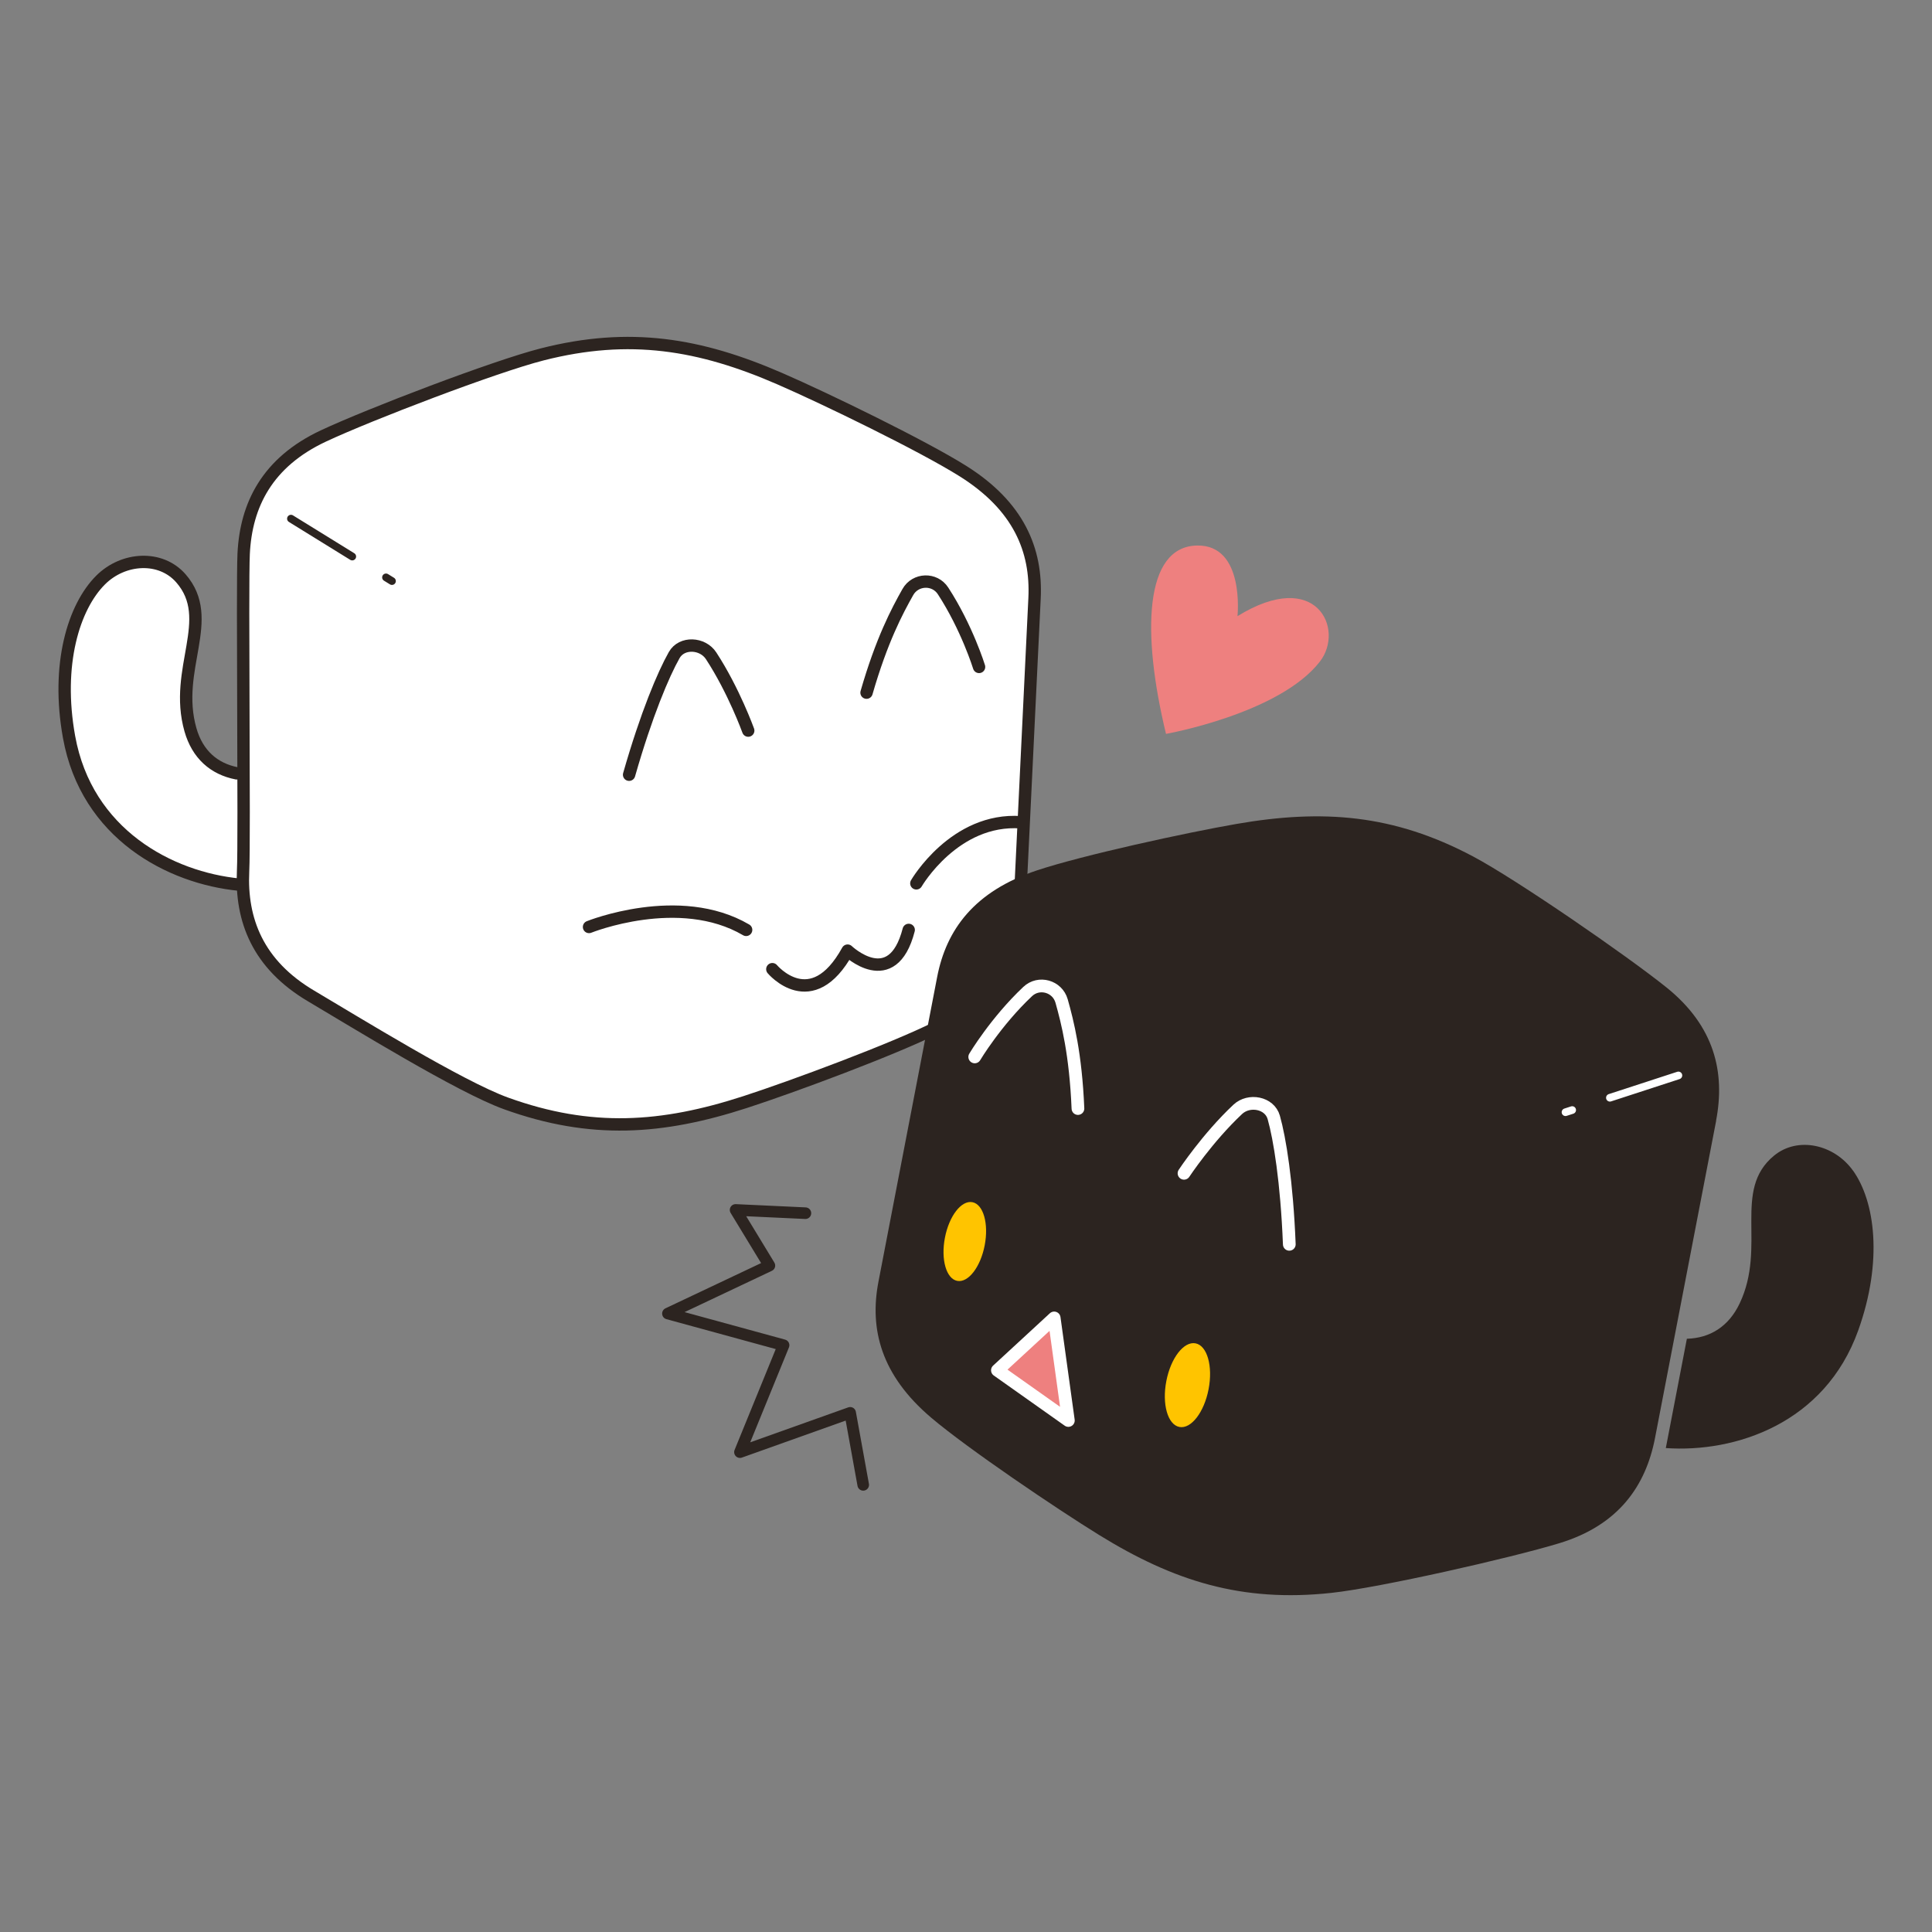 <svg width="100" height="100" viewBox="0 0 100 100" fill="none" xmlns="http://www.w3.org/2000/svg">
<rect x="0" y="0" width="100" height="100" fill="#808080" stroke="none"/>
<g id="illustrations_noofcats_2">
<path id="Vector" d="M12.606 40.036L12.718 27.952C12.718 27.952 12.436 25.072 15.71 23.152C18.986 21.232 26.044 18.916 26.044 18.916C26.044 18.916 31.408 16.94 36.096 18.126C40.784 19.312 49.31 23.998 49.31 23.998C49.31 23.998 53.15 25.862 53.658 30.04L52.754 47.998C52.754 47.998 52.302 51.612 48.292 53.362C44.282 55.112 36.772 57.54 36.772 57.54C36.772 57.54 32.31 59.516 25.648 56.862L15.088 50.932C15.088 50.932 12.772 49.35 12.49 45.794C12.49 45.794 8.424 45.794 5.262 42.01C2.1 38.226 3.004 31.394 5.318 29.982C7.632 28.57 8.988 29.078 9.892 30.716C9.892 30.716 10.4 32.354 9.61 35.008C8.82 37.662 10.626 40.146 12.602 40.034L12.606 40.036Z" fill="white"/>
<path id="Vector_2" d="M12.612 28.66C12.734 26.132 13.836 23.924 16.742 22.564C19.134 21.444 25.606 18.97 28.062 18.344C32.594 17.188 36.228 17.802 40.37 19.604C42.756 20.642 47.742 23.066 49.84 24.382C52.73 26.196 53.668 28.47 53.548 30.964L52.774 47.006C52.654 49.5 51.502 51.674 48.45 53.2C46.236 54.308 41.04 56.242 38.564 57.044C34.268 58.438 30.592 58.7 26.192 57.112C23.808 56.252 18.38 52.898 16.106 51.554C13.344 49.922 12.46 47.616 12.582 45.09C12.666 43.346 12.528 30.402 12.612 28.658V28.66Z" stroke="#2C2420" stroke-width="0.64" stroke-linecap="round" stroke-linejoin="round"/>
<path id="Vector_3" d="M12.392 45.79C8.804 45.442 4.482 43.174 3.574 38.144C2.896 34.39 3.814 31.41 5.21 30.02C6.392 28.844 8.318 28.736 9.364 29.934C11.212 32.054 8.958 34.614 9.858 37.774C10.222 39.052 11.078 39.798 12.252 40.028" stroke="#2C2420" stroke-width="0.64" stroke-linecap="round" stroke-linejoin="round"/>
<path id="Vector_4" d="M19.98 29.886L20.288 30.076" stroke="#2C2420" stroke-width="0.4" stroke-linecap="round" stroke-linejoin="round"/>
<path id="Vector_5" d="M15.06 26.846L18.232 28.806" stroke="#2C2420" stroke-width="0.4" stroke-linecap="round" stroke-linejoin="round"/>
<path id="Vector_6" d="M50.676 34.52C50.676 34.52 50.052 32.492 48.812 30.584C48.378 29.916 47.382 29.95 46.99 30.644C46.432 31.632 45.634 33.138 44.852 35.852" stroke="#2C2420" stroke-width="0.64" stroke-linecap="round" stroke-linejoin="round"/>
<path id="Vector_7" d="M38.728 37.816C38.728 37.816 37.984 35.744 36.806 33.942C36.37 33.274 35.288 33.214 34.896 33.908C34.338 34.896 33.458 36.966 32.562 40.1" stroke="#2C2420" stroke-width="0.64" stroke-linecap="round" stroke-linejoin="round"/>
<path id="Vector_8" d="M39.976 50.164C39.976 50.164 42.008 52.592 43.872 49.204C43.872 49.204 46.188 51.406 47.034 48.132" stroke="#2C2420" stroke-width="0.64" stroke-linecap="round" stroke-linejoin="round"/>
<path id="Vector_9" d="M30.488 47.98C30.488 47.98 35.156 46.098 38.62 48.13" stroke="#2C2420" stroke-width="0.64" stroke-linecap="round" stroke-linejoin="round"/>
<path id="Vector_10" d="M47.43 45.722C47.43 45.722 49.406 42.314 52.852 42.56" stroke="#2C2420" stroke-width="0.64" stroke-linecap="round" stroke-linejoin="round"/>
<path id="Vector_11" d="M88.824 58.004C89.302 55.52 88.754 53.114 86.252 51.106C84.192 49.452 78.488 45.52 76.25 44.332C72.12 42.138 68.444 41.876 63.994 42.648C61.43 43.092 56.012 44.27 53.664 45.054C50.426 46.134 48.978 48.122 48.506 50.574L45.468 66.344C44.996 68.796 45.602 71.18 48.206 73.386C50.094 74.986 54.688 78.092 56.902 79.458C60.746 81.828 64.258 82.95 68.908 82.448C71.428 82.176 78.184 80.644 80.712 79.876C83.78 78.942 85.184 76.912 85.664 74.428C85.994 72.714 88.498 59.724 88.828 58.008L88.824 58.004Z" fill="#2C2420"/>
<path id="Vector_12" d="M95.906 60.586C94.936 59.232 93.052 58.806 91.824 59.816C89.652 61.602 91.454 64.498 90.044 67.466C89.474 68.666 88.506 69.26 87.312 69.294L86.222 74.952C89.82 75.202 94.454 73.678 96.18 68.866C97.468 65.276 97.054 62.184 95.908 60.584L95.906 60.586Z" fill="#2C2420"/>
<path id="Vector_13" d="M50.967 64.46C51.184 63.335 50.899 62.334 50.33 62.225C49.762 62.115 49.125 62.938 48.909 64.063C48.692 65.188 48.977 66.188 49.545 66.298C50.114 66.407 50.75 65.585 50.967 64.46Z" fill="#FFC400"/>
<path id="Vector_14" d="M62.556 71.906C62.787 70.711 62.484 69.647 61.88 69.531C61.276 69.415 60.599 70.289 60.369 71.484C60.138 72.68 60.441 73.743 61.045 73.859C61.65 73.976 62.326 73.101 62.556 71.906Z" fill="#FFC400"/>
<path id="Vector_15" d="M81.376 57.456L81.03 57.568" stroke="white" stroke-width="0.396" stroke-linecap="round" stroke-linejoin="round"/>
<path id="Vector_16" d="M86.874 55.664L83.328 56.82" stroke="white" stroke-width="0.396" stroke-linecap="round" stroke-linejoin="round"/>
<path id="Vector_17" d="M50.452 54.706C50.452 54.706 51.538 52.882 53.192 51.322C53.772 50.774 54.73 51.044 54.948 51.812C55.256 52.904 55.676 54.556 55.794 57.378" stroke="white" stroke-width="0.658" stroke-linecap="round" stroke-linejoin="round"/>
<path id="Vector_18" d="M61.284 60.73C61.284 60.73 62.496 58.894 64.066 57.42C64.648 56.874 65.714 57.072 65.93 57.838C66.238 58.93 66.604 61.15 66.734 64.406" stroke="white" stroke-width="0.658" stroke-linecap="round" stroke-linejoin="round"/>
<path id="Vector_19" d="M54.564 68.216L51.626 70.926L55.298 73.524L54.564 68.216Z" fill="#EE807F" stroke="white" stroke-width="0.658" stroke-linecap="round" stroke-linejoin="round"/>
<path id="Vector_20" d="M60.352 37.986C60.352 37.986 66.228 36.942 68.318 34.242C69.614 32.57 68.144 29.366 64.052 31.892C64.052 31.892 64.444 28.192 61.962 28.236C59.22 28.284 59.09 32.762 60.352 37.986Z" fill="#EE807F"/>
<path id="Vector_21" d="M41.688 62.794L38.074 62.626L39.824 65.506L34.572 67.99L40.558 69.628L38.3 75.162L44.004 73.128L44.68 76.856" stroke="#2C2420" stroke-width="0.6" stroke-linecap="round" stroke-linejoin="round"/>
</g>
</svg>
